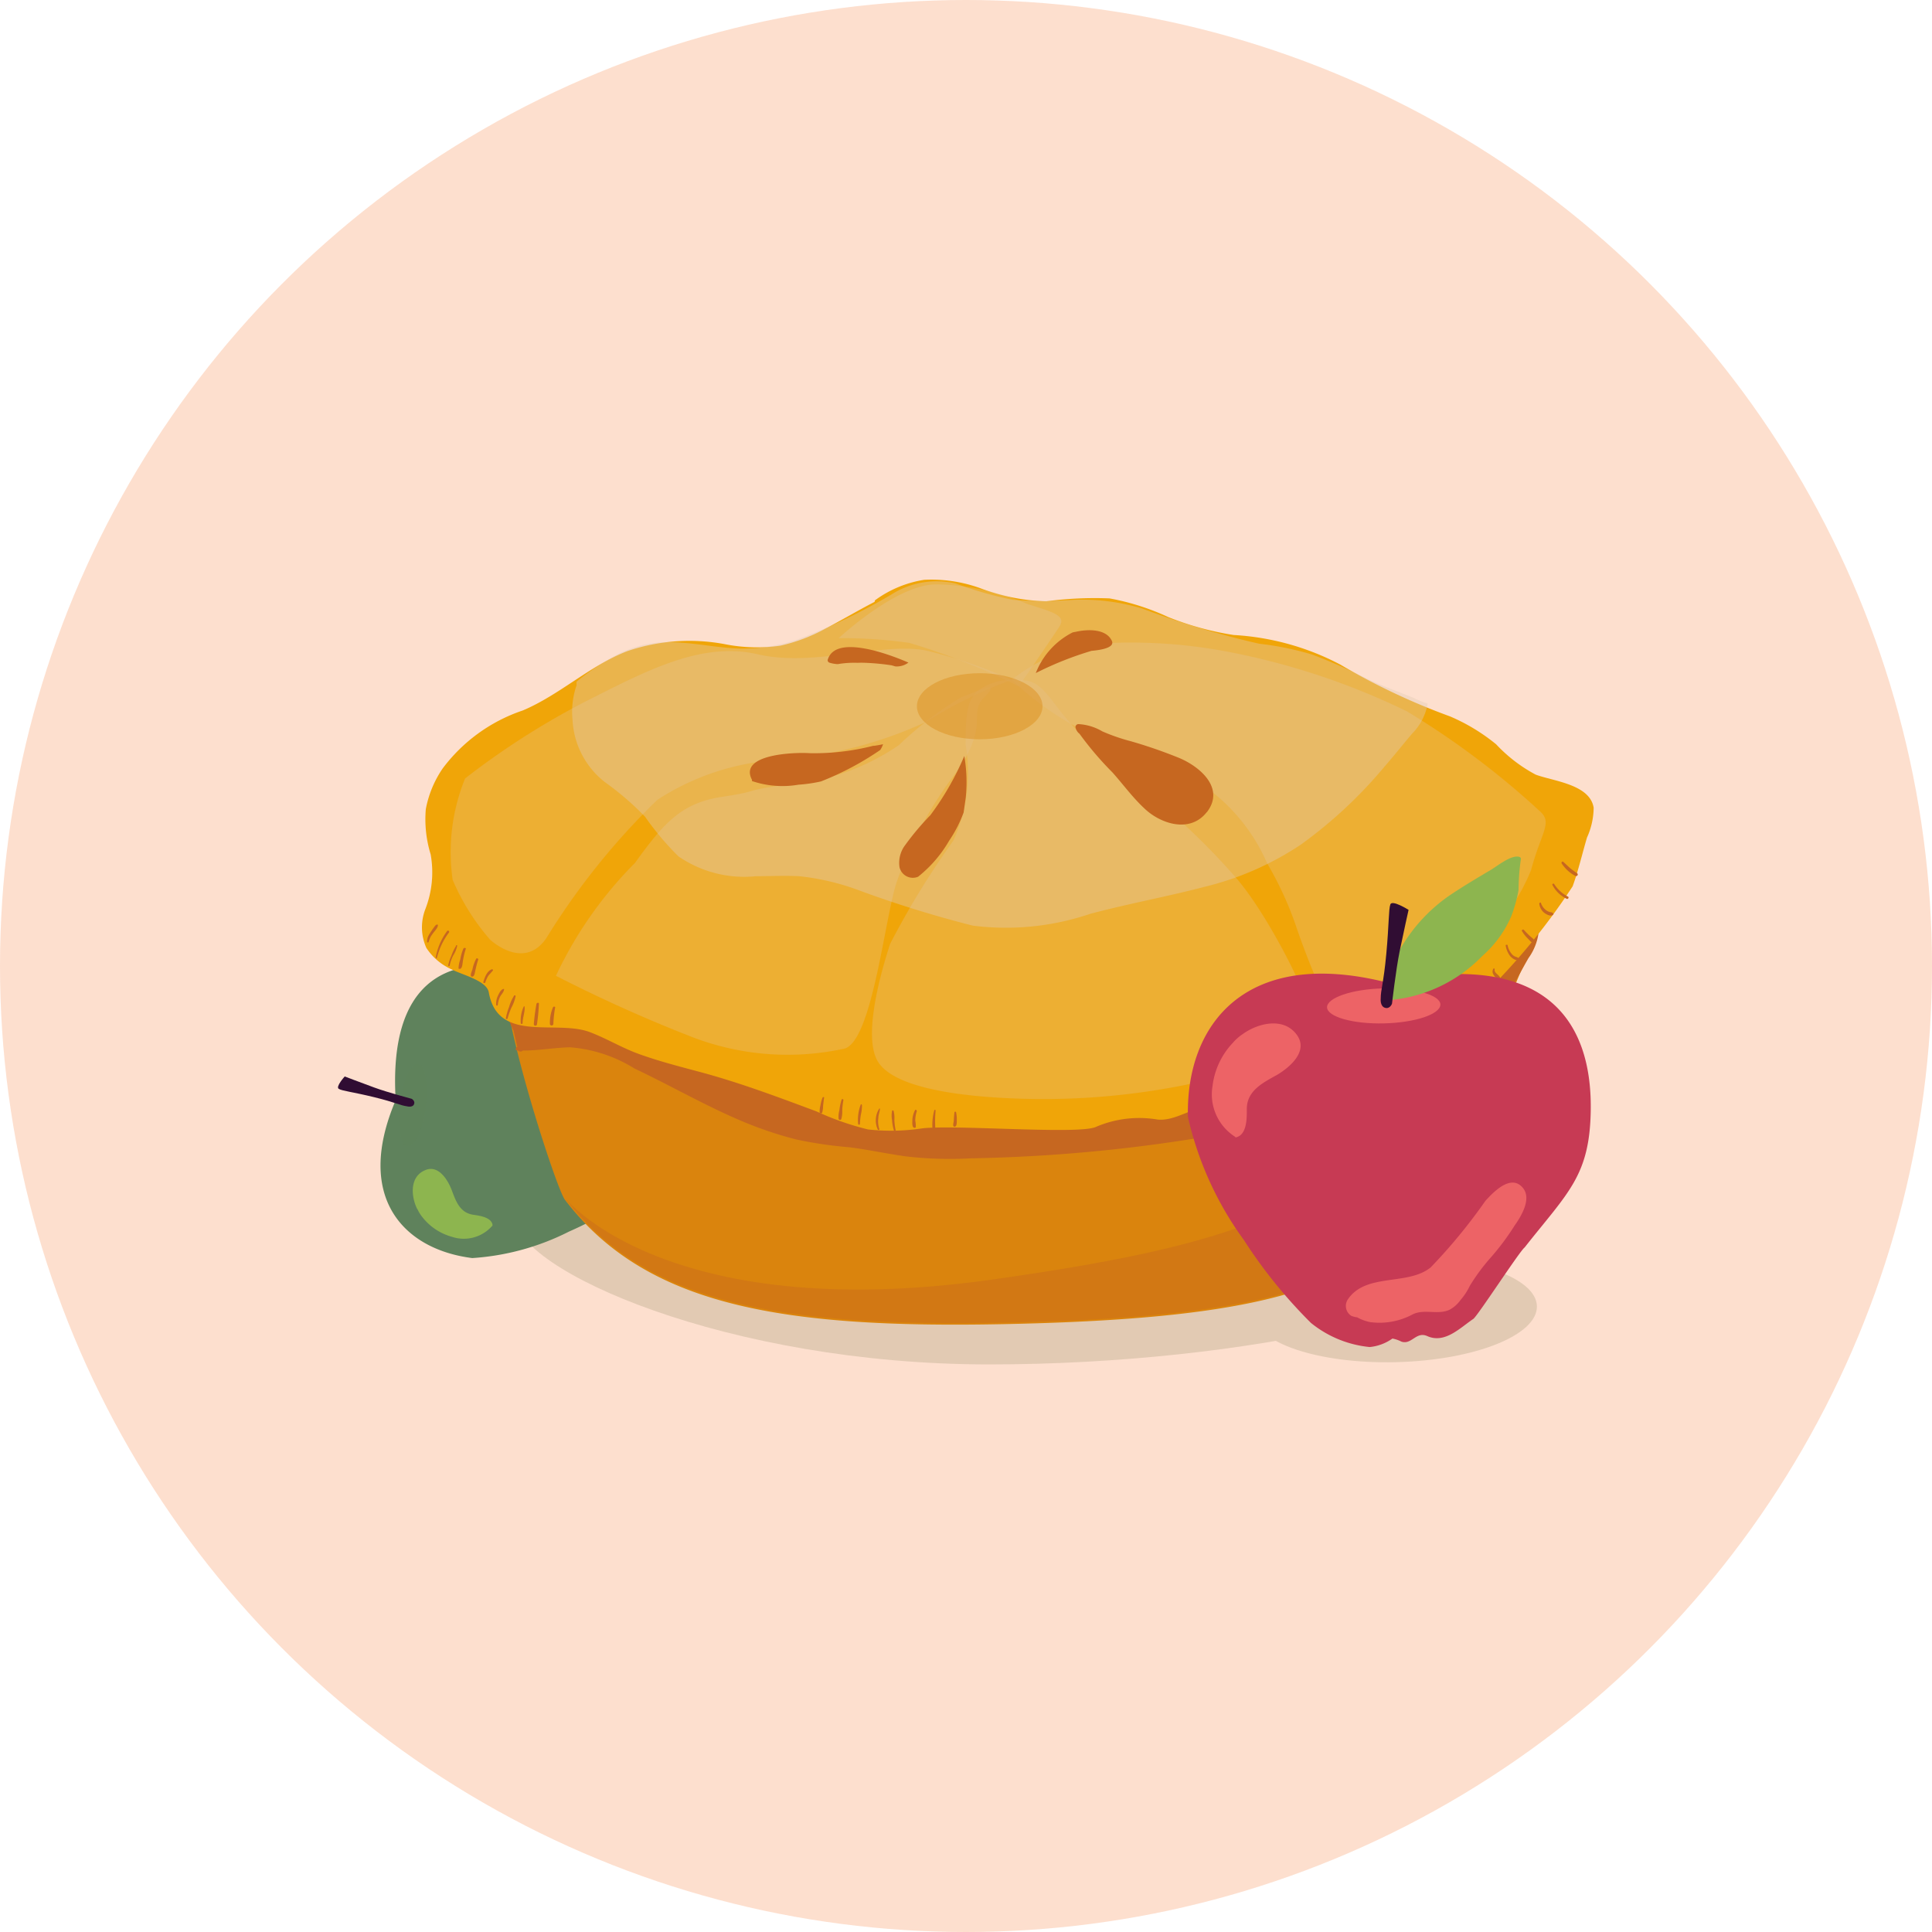 <svg xmlns="http://www.w3.org/2000/svg" width="40" height="40" viewBox="0 0 40 40">
  <g id="Ellipse" transform="translate(-30 -102)">
    <circle id="Ellipse_151" data-name="Ellipse 151" cx="20" cy="20" r="20" transform="translate(30 102)" fill="#f8600d" opacity="0.2"/>
    <g id="Vector">
      <g id="Layer_2" data-name="Layer 2">
        <g id="OBJECTS">
          <path id="Vector-2" data-name="Vector" d="M20.334,2.03c0,1.122-5.1,2.351-10.505,2.351S0,2.432,0,1.31,5.138,0,10.544,0s9.79.908,9.79,2.03Z" transform="translate(40.65 125.868)" fill="#e2cab3" fill-rule="evenodd"/>
          <path id="Vector-3" data-name="Vector" d="M5.877,1.013c.015.6-1.287,1.119-2.91,1.16S.015,1.763,0,1.162,1.287.044,2.91,0,5.862.413,5.877,1.013Z" transform="translate(55.943 128.029)" fill="#e2cab3" fill-rule="evenodd"/>
          <path id="Vector-4" data-name="Vector" d="M2.692.042c1.022.16,1.222.527,1.965,1.3.041.075.932.859.967.929.1.217.315.481.155.726-.1.153.1.259.026.4a.461.461,0,0,0-.068.129.692.692,0,0,1,.077.357,1.647,1.647,0,0,1-.5.821A7.64,7.64,0,0,1,3.9,5.515,5.166,5.166,0,0,1,1.9,6.062C.5,5.887-.551,4.824.314,2.794.164.3,1.409-.16,2.692.042Z" transform="translate(37.878 121.985)" fill="#5f825c" fill-rule="evenodd"/>
          <path id="Vector-5" data-name="Vector" d="M.4,0c.146.018.218.41.157.881S.326,1.713.179,1.7-.038,1.285.021.815.241-.018.4,0Z" transform="translate(38.26 124.029)" fill="#5f825c" fill-rule="evenodd" opacity="0.4" style="mix-blend-mode: multiply;isolation: isolate"/>
          <path id="Vector-6" data-name="Vector" d="M.808.442c.084.223.166.464.442.506.127.019.365.049.4.2v.03a.033.033,0,0,0-.019.015.779.779,0,0,1-.82.212,1.172,1.172,0,0,1-.606-.4A.82.82,0,0,1,.1.84.042.042,0,0,0,.09.826C-.037.566-.066.165.248.029.524-.1.724.219.808.442Z" transform="translate(38.546 126.202)" fill="#8db54f" fill-rule="evenodd"/>
          <path id="Vector-7" data-name="Vector" d="M.666.246a3.66,3.66,0,0,1,.439.435,2.886,2.886,0,0,0,.369.364.993.993,0,0,1,.193.171.493.493,0,0,1,.122.185c.057.187-.073.369-.015.557a1.039,1.039,0,0,1,.023.651.646.646,0,0,1-.1.189.3.3,0,0,1-.036.083A.181.181,0,0,1,1.4,2.9c-.369-.326-.068-.923-.3-1.309A8.838,8.838,0,0,0,.219.62C.1.473-.142.164.114.028.282-.064.5.089.666.246Z" transform="translate(41.516 123.188)" fill="#5f825c" fill-rule="evenodd" opacity="0.4" style="mix-blend-mode: multiply;isolation: isolate"/>
          <path id="Vector-8" data-name="Vector" d="M1.428.618C1.29.6,1.2.54.757.431S.084.3.015.256.139,0,.139,0,.473.127.748.228s.778.235.778.235.079.044.047.115-.145.04-.145.04Z" transform="translate(36.998 124.287)" fill="#300d33" fill-rule="evenodd"/>
          <path id="Vector-9" data-name="Vector" d="M21.416,1.178a.064.064,0,0,1,.053.025.062.062,0,0,1,.01.057,6.714,6.714,0,0,1-.414,1.034c-.157.354-.289.717-.414,1.083-.2.579-.412,1.152-.6,1.733a7.778,7.778,0,0,1-1.494,2.67C17.158,9,15.255,9.543,10.33,9.642c-4.609.092-7.41-.387-9.078-2.576C1.059,6.808-.21,2.871.03,2.228A2.769,2.769,0,0,1,1.014.908,4.789,4.789,0,0,1,3.029.225,15.539,15.539,0,0,1,5.621,0a45.918,45.918,0,0,1,5.395.431c1.8.205,3.621.29,5.417.487.889.1,1.79.191,2.67.361a5.338,5.338,0,0,0,1.233.228,6.215,6.215,0,0,0,1.08-.33Z" transform="translate(40.443 119.773)" fill="#da840d" fill-rule="evenodd"/>
          <path id="Vector-10" data-name="Vector" d="M21.386.239a1.158,1.158,0,0,1-.218.628c-.146.252-.28.516-.438.76a4.125,4.125,0,0,1-1.343,1.3A13.172,13.172,0,0,1,14.867,4.5a33.006,33.006,0,0,1-5.248.513A7.839,7.839,0,0,1,8.29,4.974c-.394-.053-.785-.14-1.18-.19a8.624,8.624,0,0,1-1.1-.161,7.935,7.935,0,0,1-1.072-.357c-.78-.323-1.508-.748-2.279-1.112a2.954,2.954,0,0,0-1.338-.44c-.327.008-.651.068-.976.068a.061.061,0,0,1-.091,0H.233a.036.036,0,1,1,0-.072C.207,2.6.18,2.482.155,2.369a1.208,1.208,0,0,1-.12-.828v-.01a.427.427,0,0,1,.04-.17c.1-.205.4-.285.6-.342A5.175,5.175,0,0,1,1.888.831a44.033,44.033,0,0,1,5.554.175c1.808.148,3.624.36,5.439.4A25.331,25.331,0,0,0,18.366.85a5.946,5.946,0,0,0,2.269-.6c.193-.133.72-.486.751-.012Z" transform="translate(40.478 120.969)" fill="#c66720" fill-rule="evenodd"/>
          <path id="Vector-11" data-name="Vector" d="M19.049,0c-.156.445-.939,2.73-1.646,3.35-1.4,1.22-3.4,1.8-8.323,1.893C4.472,5.334,1.67,4.856,0,2.667c-.062-.081,1.985,2.645,8.822,1.688C14.652,3.534,15.628,2.788,19.049,0Z" transform="translate(41.699 124.14)" fill="#c66720" fill-rule="evenodd" opacity="0.4"/>
          <path id="Vector-12" data-name="Vector" d="M24.124,5.331c-.1.335-.182.695-.3,1.019a13.3,13.3,0,0,1-2.041,2.435,4.032,4.032,0,0,1-2.04,1.086c-.419.056-.78.353-1.195.445a11.282,11.282,0,0,0-1.073.35,5.739,5.739,0,0,1-1.214.253c-.359.029-.668.291-1.026.261a2.273,2.273,0,0,0-1.276.149c-.327.165-2.8-.041-3.576.029a4.357,4.357,0,0,1-1.148.026,5.906,5.906,0,0,1-1.07-.375c-.805-.3-1.6-.6-2.432-.821-.414-.111-.838-.22-1.243-.367-.352-.127-.673-.324-1.019-.454-.706-.26-1.9.235-2.087-.821C1.34,8.3.829,8.183.629,8.076a1.218,1.218,0,0,1-.537-.449,1.044,1.044,0,0,1-.021-.806A2.1,2.1,0,0,0,.18,5.688a2.475,2.475,0,0,1-.1-.936A2.212,2.212,0,0,1,.429,3.91a3.441,3.441,0,0,1,1.657-1.2c.772-.326,1.392-.933,2.171-1.231a3.99,3.99,0,0,1,2-.145,3.425,3.425,0,0,0,1.163.034,3.56,3.56,0,0,0,.925-.349c.348-.181.681-.38,1.028-.559A.05.05,0,0,1,9.379.432.051.051,0,0,1,9.4.414a2.328,2.328,0,0,1,1-.41,2.977,2.977,0,0,1,1.152.171,4.157,4.157,0,0,0,1.374.274A7.683,7.683,0,0,1,14.235.389a5.021,5.021,0,0,1,1.217.387,6.19,6.19,0,0,0,1.355.371,5.392,5.392,0,0,1,2.21.614A13.669,13.669,0,0,0,21.29,2.834a3.952,3.952,0,0,1,.95.576,3.134,3.134,0,0,0,.819.628c.37.137,1.12.2,1.2.684a1.523,1.523,0,0,1-.134.61Z" transform="translate(38.736 114)" fill="#f0a508" fill-rule="evenodd"/>
          <g id="Group" opacity="0.5">
            <path id="Vector-13" data-name="Vector" d="M2.182.235A1.158,1.158,0,0,1,2.884,0c.449-.007.559.025.986.61a8.7,8.7,0,0,0,1.67,1.6,14.308,14.308,0,0,1,2,1.89C8.3,4.975,9.4,7.219,9.18,7.481s-.779.386-1.747.684a14.917,14.917,0,0,1-4.261.51C1.6,8.633.45,8.4.134,7.92s0-1.706.243-2.454A17.387,17.387,0,0,1,1.683,3.333a3.4,3.4,0,0,0,.258-1.981c-.012-.927.126-.968.24-1.117Z" transform="translate(48.052 116.075)" fill="#e2cab3" fill-rule="evenodd" opacity="0.5"/>
            <path id="Vector-14" data-name="Vector" d="M0,5.969A8.286,8.286,0,0,1,1.638,3.63c.62-.866.988-1.245,1.809-1.368s.372-.119,1.305-.249A4.764,4.764,0,0,0,7.1,1.193,7.4,7.4,0,0,1,8.393.2c.336-.119.854-.384.486-.01S9,.71,8.312,1.726A8.294,8.294,0,0,0,7.047,4.052c-.246.784-.5,3.229-1.062,3.422a5.5,5.5,0,0,1-3.149-.231A30.279,30.279,0,0,1,0,5.969Z" transform="translate(41.51 116.234)" fill="#e2cab3" fill-rule="evenodd" opacity="0.5"/>
            <path id="Vector-15" data-name="Vector" d="M6.738,7.9a16.087,16.087,0,0,1-.849-2.024,7.092,7.092,0,0,0-.6-1.306A3.8,3.8,0,0,0,3.9,2.909c-.682-.391-2.08-.919-2.679-1.231A6.362,6.362,0,0,1,0,.766,3.644,3.644,0,0,1,1.709.022,10.729,10.729,0,0,1,4.333.159a14.8,14.8,0,0,1,3.848,1.26,17.052,17.052,0,0,1,2.762,2.076c.257.233.019.428-.191,1.212A4.144,4.144,0,0,1,9.217,6.593,6.1,6.1,0,0,1,7.4,7.52Z" transform="translate(50.947 115.308)" fill="#e2cab3" fill-rule="evenodd" opacity="0.5"/>
            <path id="Vector-16" data-name="Vector" d="M.336,2.687a16.1,16.1,0,0,1,2.447-1.57C4.082.46,5.226-.157,6.4.117S9.016-.158,9.919.047a9.67,9.67,0,0,1,1.736.6,8.957,8.957,0,0,0-1.776.871A8.909,8.909,0,0,1,6.886,2.3a5.167,5.167,0,0,0-2.569.83A14.735,14.735,0,0,0,2.014,6c-.471.677-1.162.023-1.162.023A4.665,4.665,0,0,1,.079,4.788a4.039,4.039,0,0,1,.257-2.1Z" transform="translate(39.293 115.43)" fill="#e2cab3" fill-rule="evenodd" opacity="0.5"/>
            <path id="Vector-17" data-name="Vector" d="M0,1.114S1.214-.02,2.039,0a4.958,4.958,0,0,1,1.88.41c.568.175.794.245.648.471s-.837,1.231-.837,1.231a13.919,13.919,0,0,0-2.265-.9A9.744,9.744,0,0,0,0,1.114Z" transform="translate(47.363 114.099)" fill="#e2cab3" fill-rule="evenodd" opacity="0.5"/>
          </g>
          <path id="Vector-18" data-name="Vector" d="M17.458,2.439a2.725,2.725,0,0,0,.256.1,1.182,1.182,0,0,1-.327.626c-.192.227-.377.46-.572.684a9.443,9.443,0,0,1-1.736,1.615,6.254,6.254,0,0,1-1.982.867c-.782.205-1.569.347-2.367.559a5.429,5.429,0,0,1-2.435.245,23.354,23.354,0,0,1-2.4-.747A5.051,5.051,0,0,0,4.7,6.112c-.3-.015-.594,0-.892,0A2.4,2.4,0,0,1,2.2,5.7a5.959,5.959,0,0,1-.691-.821,5.972,5.972,0,0,0-.829-.714A1.743,1.743,0,0,1,.009,2.88a1.691,1.691,0,0,1,.084-.724.635.635,0,0,1,0-.072,5.013,5.013,0,0,1,.86-.572,2.368,2.368,0,0,1,1.305-.235c.407.027.8.109,1.217.123a3.623,3.623,0,0,0,1.152-.175A12.29,12.29,0,0,0,6.607.282,1.744,1.744,0,0,1,7.939.051,8.118,8.118,0,0,0,9.122.39a9.7,9.7,0,0,0,1.261,0,4.3,4.3,0,0,1,1.427.183,18.509,18.509,0,0,0,2.416.726,6.1,6.1,0,0,1,1.1.226,11.509,11.509,0,0,1,1.16.512c.322.152.651.265.978.4Z" transform="translate(41.845 114.029)" fill="#e2cab3" fill-rule="evenodd" opacity="0.4"/>
          <path id="Vector-19" data-name="Vector" d="M2.7.119A6.1,6.1,0,0,1,1.471.771a3.066,3.066,0,0,1-.463.067A1.964,1.964,0,0,1,.042.762a.043.043,0,0,0,0-.029C-.235.2.942.164,1.243.186A4.92,4.92,0,0,0,2.553.033h.019C2.631.025,2.695.014,2.758,0A.53.53,0,0,1,2.7.119Z" transform="translate(45.525 117.408)" fill="#c66720" fill-rule="evenodd"/>
          <path id="Vector-20" data-name="Vector" d="M1.343,1.169a2.684,2.684,0,0,1-.3.585A2.635,2.635,0,0,1,.4,2.5a.283.283,0,0,1-.385-.2.608.608,0,0,1,.119-.457,5.512,5.512,0,0,1,.519-.616A5.867,5.867,0,0,0,1.357,0a3.2,3.2,0,0,1,.03.859c-.015.105-.029.208-.044.31Z" transform="translate(48.608 117.652)" fill="#c66720" fill-rule="evenodd"/>
          <path id="Vector-21" data-name="Vector" d="M2.719,1.821c-.345.443-.954.248-1.291-.074C1.179,1.516.987,1.248.765,1a6.759,6.759,0,0,1-.682-.8A.22.22,0,0,1,.005.085.06.06,0,0,1,.011.026.061.061,0,0,1,.034.006.061.061,0,0,1,.065,0a1.086,1.086,0,0,1,.49.15,3.976,3.976,0,0,0,.6.207A10.058,10.058,0,0,1,2.145.7c.436.182.956.629.575,1.123Z" transform="translate(52.267 116.992)" fill="#c66720" fill-rule="evenodd"/>
          <path id="Vector-22" data-name="Vector" d="M1.157.426A6.934,6.934,0,0,0,0,.887H0A1.592,1.592,0,0,1,.762.046.435.435,0,0,1,.823.034c.253-.059.634-.066.751.185.08.168-.347.2-.417.208Z" transform="translate(51.445 115.048)" fill="#c66720" fill-rule="evenodd"/>
          <path id="Vector-23" data-name="Vector" d="M.038.323A.05.05,0,0,1,.008.3.049.049,0,0,1,0,.267C.153-.273,1.267.145,1.672.321A.4.4,0,0,1,1.4.4L1.325.378A4.823,4.823,0,0,0,.785.326Q.7.322.624.326A2.04,2.04,0,0,0,.209.353.662.662,0,0,1,.038.323Z" transform="translate(47.136 115.397)" fill="#c66720" fill-rule="evenodd"/>
          <path id="Vector-24" data-name="Vector" d="M.149.022A1.492,1.492,0,0,0,.086.3C.079.34.077.41.036.433l-.011,0-.011,0A.025.025,0,0,1,0,.426.024.024,0,0,1,0,.415.617.617,0,0,1,.036.237.926.926,0,0,1,.1.014C.117-.012.16,0,.149.022Z" transform="translate(39.494 121.626)" fill="#c66720" fill-rule="evenodd"/>
          <path id="Vector-25" data-name="Vector" d="M.151.031C.123.111.106.194.087.275.079.312.073.38.021.38A.022.022,0,0,1,.009.374.022.022,0,0,1,0,.362C-.01.328.022.265.033.226A.816.816,0,0,1,.109.011C.123-.014.16.008.151.031Z" transform="translate(39.749 121.841)" fill="#c66720" fill-rule="evenodd"/>
          <path id="Vector-26" data-name="Vector" d="M.106.017a4.026,4.026,0,0,1-.04.425A.033.033,0,1,1,0,.443,4.025,4.025,0,0,1,.055.024C.058,0,.105-.01.106.017Z" transform="translate(41.052 122.761)" fill="#c66720" fill-rule="evenodd"/>
          <path id="Vector-27" data-name="Vector" d="M.109.02A2.28,2.28,0,0,0,.072.356.036.036,0,0,1,0,.356.822.822,0,0,1,.064.016C.074-.009.115,0,.109.02Z" transform="translate(41.385 122.84)" fill="#c66720" fill-rule="evenodd"/>
          <path id="Vector-28" data-name="Vector" d="M.093.011C.082.068.079.126.071.183A.552.552,0,0,1,.053.32a.027.027,0,0,1-.01.014.028.028,0,0,1-.032,0A.027.027,0,0,1,0,.32.508.508,0,0,1,.017.17.725.725,0,0,1,.061.01C.068-.005.1,0,.093.011Z" transform="translate(46.97 124.713)" fill="#c66720" fill-rule="evenodd"/>
          <path id="Vector-29" data-name="Vector" d="M.061.012A.018.018,0,0,1,.068,0,.018.018,0,0,1,.09,0,.018.018,0,0,1,.1.014C.088.09.076.166.076.243A.554.554,0,0,1,.057.408.029.029,0,0,1,.046.422a.029.029,0,0,1-.033,0A.029.029,0,0,1,0,.408.526.526,0,0,1,.017.224,1.113,1.113,0,0,1,.061.012Z" transform="translate(47.362 124.759)" fill="#c66720" fill-rule="evenodd"/>
          <path id="Vector-30" data-name="Vector" d="M.093.029a.628.628,0,0,0-.032.2.5.5,0,0,1,.01.127.025.025,0,0,1,0,.008L.058.373l-.009,0H.039C-.009.364,0,.266,0,.228A.48.48,0,0,1,.056.009c.011-.021.037,0,.037.021Z" transform="translate(48.889 124.976)" fill="#c66720" fill-rule="evenodd"/>
          <path id="Vector-31" data-name="Vector" d="M.067.011A2.439,2.439,0,0,0,.06.369C.061.41,0,.406,0,.369A1.161,1.161,0,0,1,.038.011.015.015,0,0,1,.043,0,.015.015,0,0,1,.061,0,.015.015,0,0,1,.067.011Z" transform="translate(49.304 124.981)" fill="#c66720" fill-rule="evenodd"/>
          <path id="Vector-32" data-name="Vector" d="M.061.018A.759.759,0,0,1,.074.2c0,.036,0,.111-.047.111L.02.31l-.008,0c-.028-.034,0-.086,0-.126Q.016.1.025.018A.018.018,0,0,1,.03.005a.018.018,0,0,1,.025,0A.018.018,0,0,1,.061.018Z" transform="translate(49.735 125.016)" fill="#c66720" fill-rule="evenodd"/>
          <path id="Vector-33" data-name="Vector" d="M.089.255A.019.019,0,0,1,.1.263a.019.019,0,0,1,0,.019A.019.019,0,0,1,.087.288C0,.339,0,.038,0,.015a.018.018,0,0,1,.035,0C.052.068.055.125.069.179a.443.443,0,0,0,.021.06V.255Z" transform="translate(57.272 123.923)" fill="#c66720" fill-rule="evenodd"/>
          <path id="Vector-34" data-name="Vector" d="M.081.289A1.946,1.946,0,0,1,0,.029.022.022,0,0,1,0,.012.022.022,0,0,1,.016,0,.023.023,0,0,1,.033,0,.022.022,0,0,1,.044.015a1.9,1.9,0,0,1,.1.245C.16.3.1.33.081.289Z" transform="translate(57.71 123.795)" fill="#c66720" fill-rule="evenodd"/>
          <path id="Vector-35" data-name="Vector" d="M.084.291A.408.408,0,0,1,0,.018.023.023,0,0,1,.009,0,.024.024,0,0,1,.038,0,.023.023,0,0,1,.046.018a.575.575,0,0,0,.1.228C.169.286.11.335.084.291Z" transform="translate(58.184 123.567)" fill="#c66720" fill-rule="evenodd"/>
          <path id="Vector-36" data-name="Vector" d="M.169.372C.1.308-.081.089.041,0A.017.017,0,0,1,.05,0l.01,0A.017.017,0,0,1,.066.008a.016.016,0,0,1,0,.009A.44.44,0,0,0,.115.19.444.444,0,0,0,.227.33C.262.364.2.41.169.372Z" transform="translate(58.687 123.417)" fill="#c66720" fill-rule="evenodd"/>
          <path id="Vector-37" data-name="Vector" d="M.225.387C.165.254.044.157,0,.02-.006,0,.026-.007.036.01A3.4,3.4,0,0,1,.277.362.029.029,0,1,1,.225.387Z" transform="translate(59.303 123.072)" fill="#c66720" fill-rule="evenodd"/>
          <path id="Vector-38" data-name="Vector" d="M.315.214A.024.024,0,0,1,.309.233L.3.239l-.01,0C.258.241.239.218.2.19S.131.136.1.106A.948.948,0,0,1,.02.034C.01.025.007,0,0,0S0,0,.01,0,.024,0,.053.018.111.056.138.077L.247.156C.27.173.3.188.315.214Z" transform="translate(59.815 122.798)" fill="#c66720" fill-rule="evenodd"/>
          <path id="Vector-39" data-name="Vector" d="M.274.248A.023.023,0,0,1,.266.26C.223.289.161.238.128.208A.52.52,0,0,1,0,.036C-.009.01.027-.014.042.01A.632.632,0,0,0,.166.156.277.277,0,0,0,.237.2.047.047,0,0,1,.259.213.047.047,0,0,1,.273.234a.023.023,0,0,1,0,.014Z" transform="translate(60.325 122.436)" fill="#c66720" fill-rule="evenodd"/>
          <path id="Vector-40" data-name="Vector" d="M.289.224a.019.019,0,0,1,0,.025C.242.3.144.243.1.21A.287.287,0,0,1,0,.022C0,0,.035-.01.035.011A.307.307,0,0,0,.152.165.221.221,0,0,0,.238.2.071.071,0,0,1,.289.224Z" transform="translate(61.869 120.687)" fill="#c66720" fill-rule="evenodd"/>
          <path id="Vector-41" data-name="Vector" d="M.3.316A.643.643,0,0,1,0,.026C-.01.009.026-.012.038.009a.729.729,0,0,0,.285.26C.351.281.326.327.3.316Z" transform="translate(62.14 120.294)" fill="#c66720" fill-rule="evenodd"/>
          <path id="Vector-42" data-name="Vector" d="M.333.257a.031.031,0,0,1,0,.021A.032.032,0,0,1,.316.293.032.032,0,0,1,.295.3.757.757,0,0,1,0,.034C-.01.016.013-.01.031,0,.078.042.122.085.169.127A1.5,1.5,0,0,0,.321.239.031.031,0,0,1,.333.257Z" transform="translate(62.331 119.84)" fill="#c66720" fill-rule="evenodd"/>
          <path id="Vector-43" data-name="Vector" d="M.276.038a1.46,1.46,0,0,0-.249.52C.023.575,0,.574,0,.558A1.319,1.319,0,0,1,.236.01c.017-.026.057,0,.04.027Z" transform="translate(39.02 121.268)" fill="#c66720" fill-rule="evenodd"/>
          <path id="Vector-44" data-name="Vector" d="M.2,0H.208L.216,0A.018.018,0,0,1,.224.019C.217.079.152.137.119.187a.448.448,0,0,0-.086.17C.032.373,0,.378,0,.357A.283.283,0,0,1,.054.19,1.443,1.443,0,0,1,.135.068C.156.041.169.015.2,0Z" transform="translate(38.842 121.142)" fill="#c66720" fill-rule="evenodd"/>
          <path id="Vector-45" data-name="Vector" d="M.16.014a.014.014,0,0,1,0-.01A.015.015,0,0,1,.185,0a.014.014,0,0,1,0,.01.584.584,0,0,1-.083.2A.9.9,0,0,0,.03.413c0,.023-.03.018-.03,0a.828.828,0,0,1,.066-.2A.942.942,0,0,1,.16.014Z" transform="translate(39.28 121.574)" fill="#c66720" fill-rule="evenodd"/>
          <path id="Vector-46" data-name="Vector" d="M.2.022C.168.063.13.1.1.138A.692.692,0,0,0,.039.275a.021.021,0,0,1-.011.01.021.021,0,0,1-.015,0A.021.021,0,0,1,0,.275.02.02,0,0,1,0,.261C.028.167.076.031.18,0,.192,0,.2.014.2.022Z" transform="translate(40.008 122.067)" fill="#c66720" fill-rule="evenodd"/>
          <path id="Vector-47" data-name="Vector" d="M.155,0A.017.017,0,0,1,.163,0a.016.016,0,0,1,0,.017C.153.075.1.116.077.17A.474.474,0,0,0,.035.327.017.017,0,1,1,0,.327.385.385,0,0,1,.038.138C.063.087.092.02.146,0H.155Z" transform="translate(40.272 122.476)" fill="#c66720" fill-rule="evenodd"/>
          <path id="Vector-48" data-name="Vector" d="M.166.012l0-.006L.174,0,.18,0H.187L.193,0l0,0A.016.016,0,0,1,.2.021.828.828,0,0,1,.115.252,1.562,1.562,0,0,0,.036.475.018.018,0,0,1,.028.487.019.019,0,0,1,0,.481.018.018,0,0,1,0,.467,1.221,1.221,0,0,1,.067.237a.828.828,0,0,1,.1-.226Z" transform="translate(40.474 122.609)" fill="#c66720" fill-rule="evenodd"/>
          <path id="Vector-49" data-name="Vector" d="M.061.006.066,0H.072L.079,0a.012.012,0,0,1,0,.006C.09.12.038.233.038.346A.018.018,0,1,1,0,.346.685.685,0,0,1,.061.006Z" transform="translate(40.782 122.835)" fill="#c66720" fill-rule="evenodd"/>
          <path id="Vector-50" data-name="Vector" d="M.079.01a.813.813,0,0,1-.023.2A1.449,1.449,0,0,0,.037.4C.036.421,0,.422,0,.4a.868.868,0,0,1,.054-.4c0-.008.021-.01.021,0Z" transform="translate(47.767 124.87)" fill="#c66720" fill-rule="evenodd"/>
          <path id="Vector-51" data-name="Vector" d="M.054.189A.512.512,0,0,0,.073.424C.08.438.052.458.043.438A.45.45,0,0,1,.069.007.011.011,0,0,1,.073,0L.079,0,.086,0a.011.011,0,0,1,0,.005C.084.07.054.126.054.189Z" transform="translate(48.132 124.95)" fill="#c66720" fill-rule="evenodd"/>
          <path id="Vector-52" data-name="Vector" d="M.057.2A1.294,1.294,0,0,0,.083.408C.089.425.046.431.046.408A.9.9,0,0,1,.009.2a.5.5,0,0,1,0-.187A.018.018,0,0,1,.015,0L.025,0,.034,0A.018.018,0,0,1,.041.009.6.6,0,0,1,.057.2Z" transform="translate(48.46 124.99)" fill="#c66720" fill-rule="evenodd"/>
          <path id="Vector-53" data-name="Vector" d="M.158.2a.016.016,0,0,1,0,.012.017.017,0,0,1-.01.007C.093.23.04.167.018.125a.11.11,0,0,1,0-.119C.024-.006.045,0,.045.017.027.1.145.13.158.2Z" transform="translate(60.901 122.05)" fill="#c66720" fill-rule="evenodd"/>
          <path id="Vector-54" data-name="Vector" d="M.27.286a.018.018,0,0,1,0,.021C.216.345.125.275.09.233A.47.47,0,0,1,0,.025.021.021,0,0,1,0,.009L.009,0,.017,0H.025L.033,0,.039.009a.021.021,0,0,1,0,.008A.416.416,0,0,0,.132.2.187.187,0,0,0,.219.253C.243.262.256.264.27.286Z" transform="translate(61.175 121.56)" fill="#c66720" fill-rule="evenodd"/>
          <path id="Vector-55" data-name="Vector" d="M.275.265a.019.019,0,0,1,0,.009.019.019,0,0,1,0,.007l-.007,0H.254c-.059,0-.1-.066-.138-.1A.765.765,0,0,1,0,.031C-.01.008.025-.011.041.008.081.053.127.1.17.138s.1.074.1.127Z" transform="translate(61.51 121.245)" fill="#c66720" fill-rule="evenodd"/>
          <path id="Vector-56" data-name="Vector" d="M2.6.684c0,.376-.581.684-1.3.684S0,1.063,0,.684.581,0,1.3,0,2.6.308,2.6.684Z" transform="translate(48.984 115.938)" fill="#da840d" fill-rule="evenodd" opacity="0.4"/>
          <path id="Vector-57" data-name="Vector" d="M8.34,2.784c-.01,1.4-.465,1.736-1.37,2.886-.1.071-.974,1.42-1.062,1.479-.273.183-.59.52-.956.354-.229-.1-.322.187-.532.116a.7.7,0,0,0-.186-.064.973.973,0,0,1-.471.176,2.281,2.281,0,0,1-1.217-.5A10.222,10.222,0,0,1,1.156,5.512,6.914,6.914,0,0,1,0,2.967C-.047,1.063,1.181-.555,4.115.182c3.351-.707,4.236.856,4.225,2.6Z" transform="translate(54.595 122.158)" fill="#c73a54" fill-rule="evenodd"/>
          <path id="Vector-58" data-name="Vector" d="M2.347.333c0,.2-.517.375-1.164.391S.006.588,0,.392.517.013,1.164,0,2.341.133,2.347.333Z" transform="translate(57.475 122.464)" fill="#ed6366" fill-rule="evenodd" style="mix-blend-mode: multiply;isolation: isolate"/>
          <path id="Vector-59" data-name="Vector" d="M1.316,1.079c-.285.159-.6.323-.6.693,0,.167.008.5-.193.577a.224.224,0,0,1-.04.012.054.054,0,0,0-.023-.023A1.04,1.04,0,0,1,.007,1.291,1.568,1.568,0,0,1,.428.4,1.02,1.02,0,0,1,.632.22L.649.208c.327-.227.856-.341,1.115.047.227.341-.186.676-.447.825Z" transform="translate(55.098 123.189)" fill="#ed6366" fill-rule="evenodd"/>
          <path id="Vector-60" data-name="Vector" d="M3.489.9a5.117,5.117,0,0,1-.507.674,4.064,4.064,0,0,0-.414.564,1.306,1.306,0,0,1-.193.294.665.665,0,0,1-.225.2c-.242.114-.517-.021-.76.094a1.448,1.448,0,0,1-.878.164.9.9,0,0,1-.276-.1.5.5,0,0,1-.12-.03.245.245,0,0,1-.07-.066.242.242,0,0,1-.006-.271c.372-.561,1.239-.28,1.717-.666A11.342,11.342,0,0,0,2.891.378c.174-.191.539-.57.782-.26.159.205,0,.525-.184.781Z" transform="translate(57.863 126.484)" fill="#ed6366" fill-rule="evenodd" style="mix-blend-mode: multiply;isolation: isolate"/>
          <path id="Vector-61" data-name="Vector" d="M2.753.008A.048.048,0,0,1,2.78.031a.047.047,0,0,1,0,.035,4.826,4.826,0,0,0-.046.626,2.965,2.965,0,0,1-.152.547,2.314,2.314,0,0,1-.6.821A3.033,3.033,0,0,1,.06,2.972a.065.065,0,0,1-.044-.023A.064.064,0,0,1,0,2.9a.972.972,0,0,1,.064-.353,1.837,1.837,0,0,1,.209-.613A3.419,3.419,0,0,1,1.3.809c.279-.189.573-.362.863-.535C2.29.2,2.59-.047,2.753.008Z" transform="translate(58.706 119.734)" fill="#8db54f" fill-rule="evenodd"/>
          <path id="Vector-62" data-name="Vector" d="M0,1.984c0-.2.059-.317.116-.933S.163.128.2.027.577.141.577.141.471.613.392,1,.234,2.083.234,2.083.192,2.2.088,2.168,0,1.984,0,1.984Z" transform="translate(58.586 120.697)" fill="#300d33" fill-rule="evenodd"/>
        </g>
      </g>
    </g>
  </g>
</svg>
